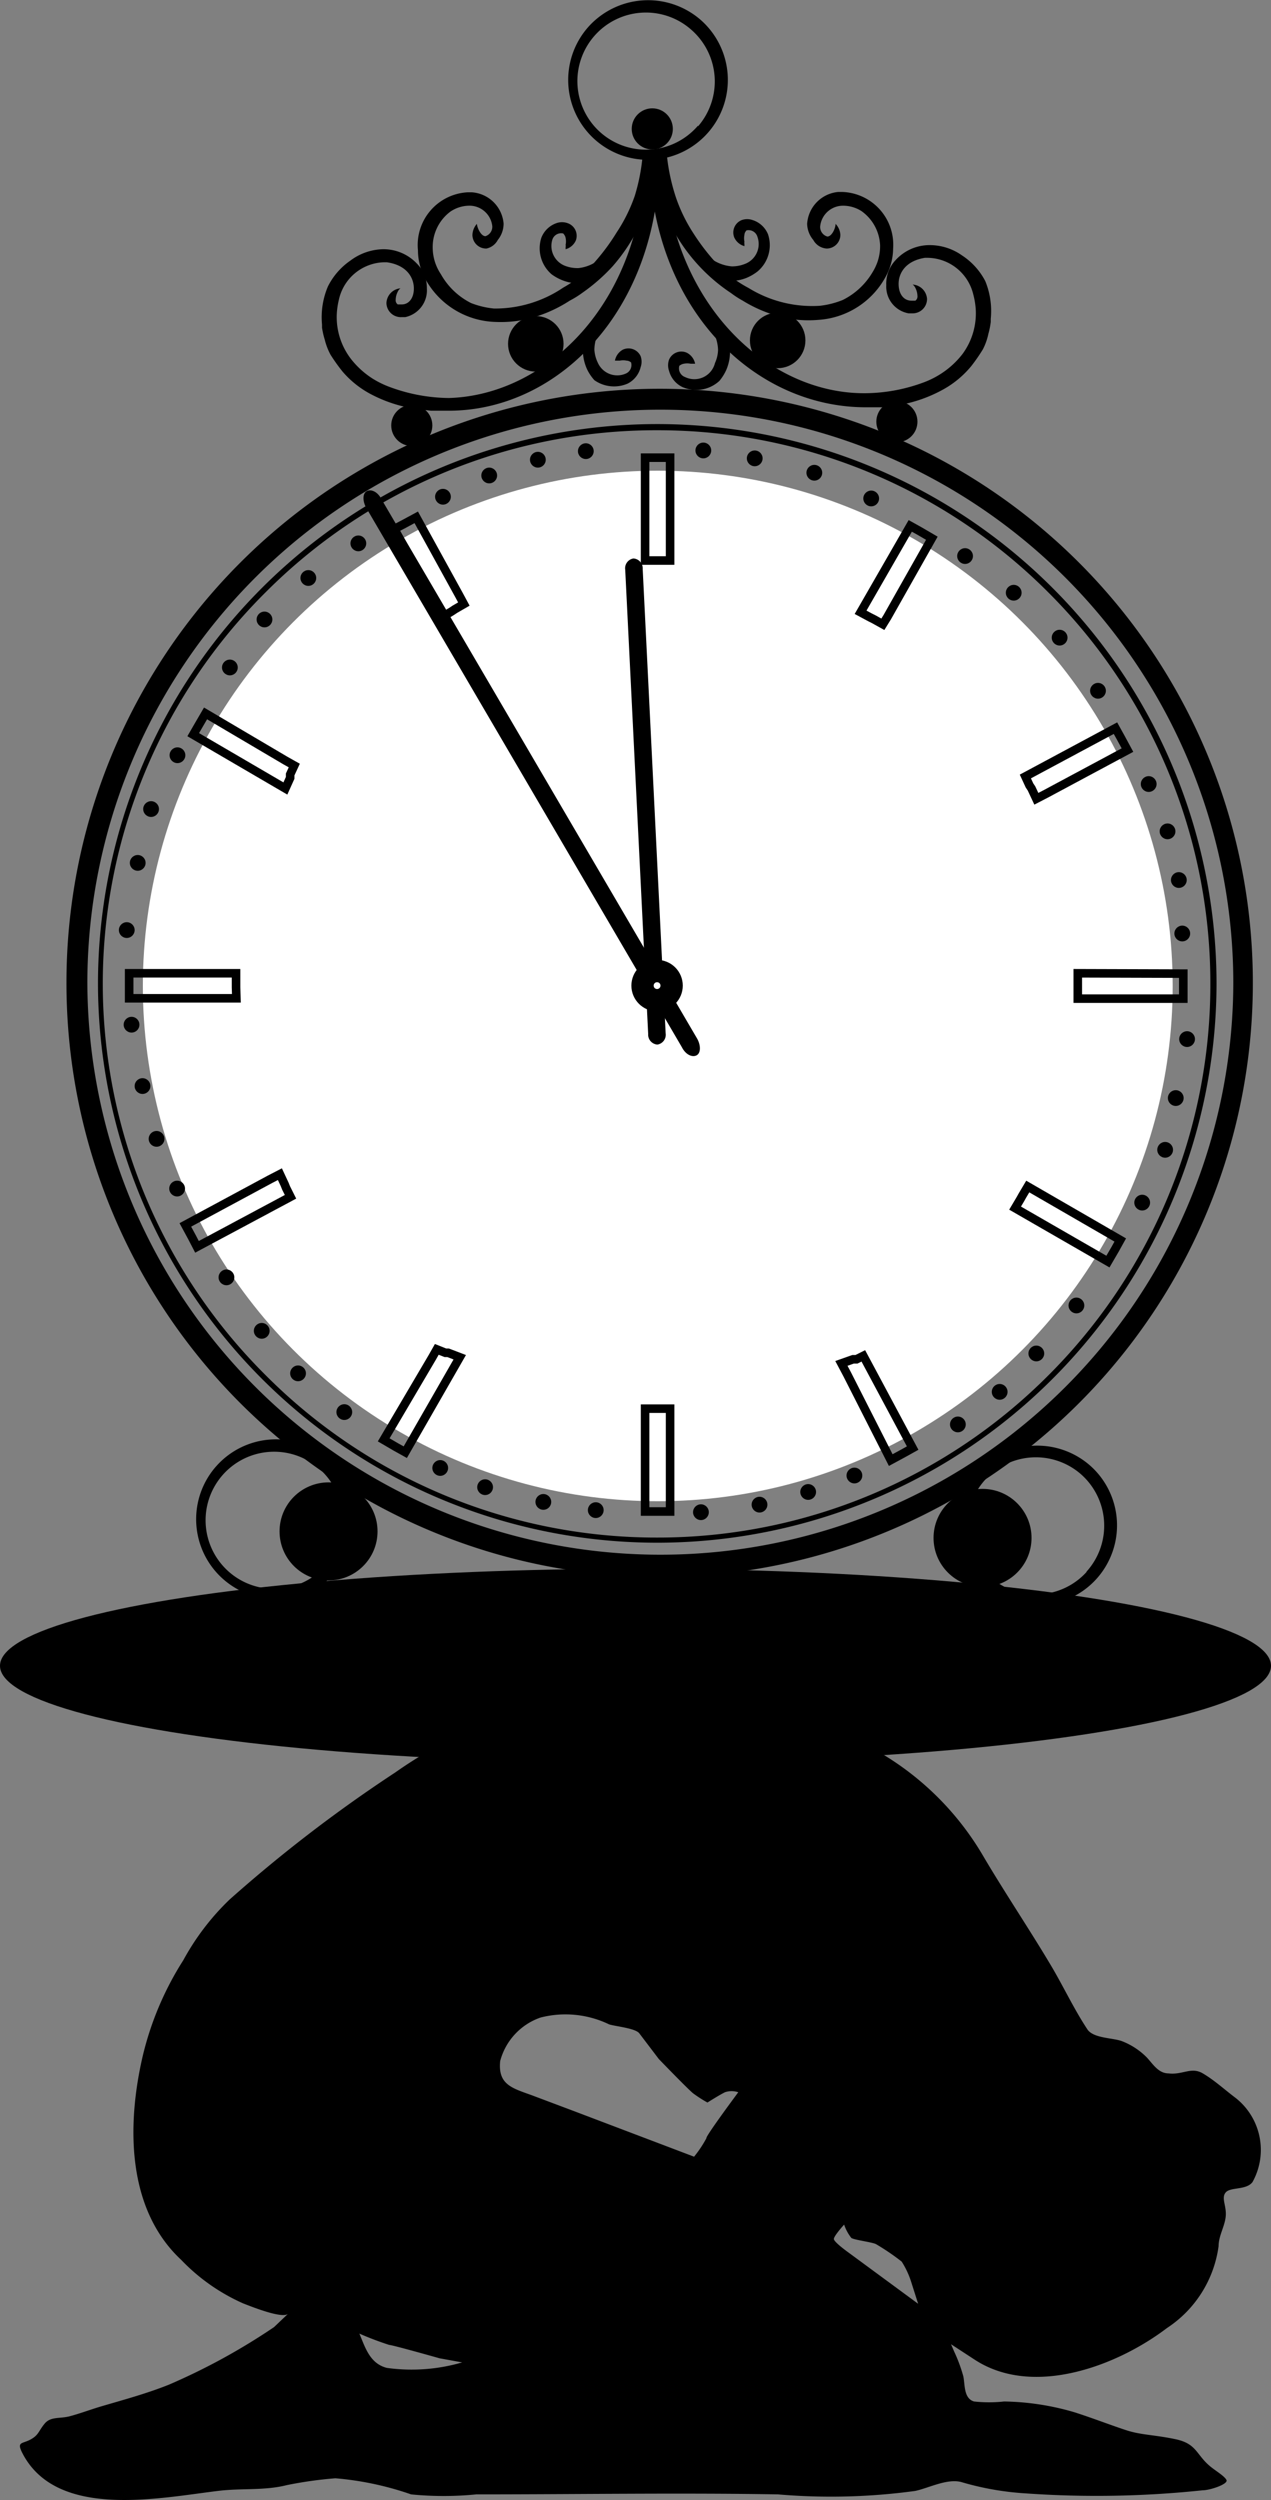 <svg xmlns="http://www.w3.org/2000/svg" viewBox="0 0 37.1 72.93"><rect x="0" y="0" width="37.1" height="72.93" fill="#808080" stroke="none"/><defs><style>.cls-1{fill:#fff;}.cls-2{fill:none;stroke:#000;stroke-width:0.25px;}.cls-3{fill-rule:evenodd;}</style></defs><title>Ресурс 9clock</title><g id="Слой_2" data-name="Слой 2"><g id="Layer_1" data-name="Layer 1"><path d="M36.06,61.19c-.32-.24-.61-.51-.95-.71s-.59.05-1,0c-.3,0-.46-.28-.64-.47a2.07,2.07,0,0,0-.72-.47c-.27-.1-.81-.08-1-.33-.4-.6-.71-1.27-1.08-1.89-.65-1.09-1.36-2.14-2-3.23A8.43,8.43,0,0,0,24,50.37c-.7-.24-1.42-.45-2.13-.66a11.28,11.28,0,0,0-2.19-.3,9.37,9.37,0,0,0-2.93,0,24.37,24.37,0,0,0-2.9,1,12.66,12.66,0,0,0-2.31,1.29,41.93,41.93,0,0,0-4.84,3.71,7.27,7.27,0,0,0-1.35,1.77A9.09,9.09,0,0,0,4.16,60c-.46,2-.46,4.44,1.13,5.92A5.69,5.69,0,0,0,7.1,67.19c.21.08,1.14.46,1.31.3L8,67.88a18.54,18.54,0,0,1-3.07,1.68c-.65.26-1.32.44-2,.64-.3.09-.59.2-.89.28s-.56,0-.74.22-.17.33-.41.46-.4.06-.25.37c1,2,4.07,1.32,5.8,1.12.64-.07,1.3,0,1.93-.16a11.78,11.78,0,0,1,1.42-.2,9,9,0,0,1,2.21.47,9.63,9.63,0,0,0,1.9,0c2.94,0,5.88-.05,8.81,0a18.18,18.18,0,0,0,4-.1c.39-.08.93-.37,1.35-.26a8.37,8.37,0,0,0,1.87.33,29.52,29.52,0,0,0,5.18-.09c.21,0,.75-.18.69-.3s-.34-.28-.49-.41c-.4-.34-.38-.65-1-.78s-1-.12-1.43-.26-1-.36-1.5-.52a7.65,7.65,0,0,0-2.07-.32,4,4,0,0,1-.88,0c-.3-.09-.26-.48-.31-.73a4.5,4.5,0,0,0-.27-.73l-.09-.21.69.45c1.7,1.11,4.15.19,5.61-.92a3.4,3.4,0,0,0,1.51-2.39c0-.31.19-.59.21-.89s-.14-.52,0-.68.6-.06.78-.3A1.93,1.93,0,0,0,36.06,61.19ZM11.29,69.07c-.5-.13-.63-.6-.8-1a9.07,9.07,0,0,0,.87.33c.09,0,1.47.39,1.47.39l.66.12A5.26,5.26,0,0,1,11.29,69.07Zm9.33-6.7a3.38,3.38,0,0,1-.36.54l-3.48-1.32-1.25-.47c-.58-.21-1-.31-.93-1a1.84,1.84,0,0,1,1.18-1.27,2.93,2.93,0,0,1,2,.2c.19.06.76.11.88.26l.57.75s.84.87,1,1a3.83,3.83,0,0,0,.42.27s.33-.21.51-.3a.6.6,0,0,1,.39,0S20.65,62.24,20.62,62.36Zm4.14,3.33s-.42-.3-.42-.39.3-.42.3-.42a1.27,1.27,0,0,0,.21.39c.09.06.6.12.72.18a6.82,6.82,0,0,1,.75.51,2.48,2.48,0,0,1,.27.57l.21.66Z"/><ellipse cx="18.55" cy="48.59" rx="18.55" ry="2.83"/><circle cx="28.68" cy="44.86" r="1.43"/><circle cx="9.59" cy="44.67" r="1.43"/><path d="M28.54,42.94a2.33,2.33,0,1,0,3.28-.19A2.34,2.34,0,0,0,28.54,42.94Zm3.18,2.91A2,2,0,1,1,31.55,43,2,2,0,0,1,31.71,45.85Z"/><path d="M6.32,42.76a2.33,2.33,0,1,0,3.28-.19A2.33,2.33,0,0,0,6.32,42.76ZM9.5,45.67a2,2,0,1,1-.16-2.81A2,2,0,0,1,9.5,45.67Z"/><circle cx="22.7" cy="9.93" r="0.81"/><circle cx="15.64" cy="10.03" r="0.81"/><circle cx="12.02" cy="12.41" r="0.6"/><circle cx="26.18" cy="12.3" r="0.6"/><circle cx="19.04" cy="3.76" r="0.6"/><path d="M17.16.8A2.33,2.33,0,1,0,20.44.57,2.34,2.34,0,0,0,17.16.8Zm3.21,2.87a2,2,0,1,1-.2-2.81A2,2,0,0,1,20.38,3.68Z"/><path d="M17.49,7.84l0,0a.83.83,0,0,1,.16-.3h-.12a1.2,1.2,0,0,1-.64.28,1,1,0,0,1-.38-.06A.62.62,0,0,1,16.12,7a.27.27,0,0,1,.32-.19s.06.06.07.13a.47.47,0,0,1,0,.2.18.18,0,0,1,0,.07l0,.06a.46.46,0,0,0,.3-.26.39.39,0,0,0-.24-.5.49.49,0,0,0-.33,0,.73.73,0,0,0-.44.43A1,1,0,0,0,16.1,8l0,0,0,0a1.37,1.37,0,0,0,.33.18,1.24,1.24,0,0,0,.9,0,.86.86,0,0,1,.15-.27Z"/><path d="M20.76,7.81l0,0a.85.85,0,0,0-.17-.3h.12a1.2,1.2,0,0,0,.65.26,1,1,0,0,0,.38-.07.62.62,0,0,0,.37-.79.27.27,0,0,0-.32-.19s-.06.06-.06.13a.48.48,0,0,0,0,.2.18.18,0,0,0,0,.07l0,.06a.46.46,0,0,1-.3-.26.39.39,0,0,1,.22-.5.48.48,0,0,1,.32,0,.72.72,0,0,1,.45.42,1,1,0,0,1-.31,1.08l0,0,0,0a1.4,1.4,0,0,1-.33.19,1.24,1.24,0,0,1-.9,0,.83.83,0,0,0-.16-.27Z"/><path d="M17.35,11.09l0,0,0,0a1.36,1.36,0,0,1-.21-.31,1.34,1.34,0,0,1,.12-1.34l0,0h0l.15,0h0a.46.46,0,0,0,.16,0h0v0a.42.42,0,0,0,0,.09v0h0a1.19,1.19,0,0,0-.22.67,1,1,0,0,0,.1.38.62.62,0,0,0,.81.32.27.27,0,0,0,.16-.33s-.06-.05-.13-.05a.48.48,0,0,0-.2,0l-.07,0-.07,0a.46.46,0,0,1,.23-.32.39.39,0,0,1,.52.19.48.48,0,0,1,0,.32.73.73,0,0,1-.38.48A1,1,0,0,1,17.35,11.09Z"/><path d="M9.4,9.47s0,.06,0,.09a2.5,2.5,0,0,0,.08.35,1.84,1.84,0,0,0,.17.44,5.23,5.23,0,0,0,.35.49,2.83,2.83,0,0,0,.81.65,4.09,4.09,0,0,0,1.35.44l.42.05.52,0c3.19,0,6.12-2.92,6.15-7.37v0h-.42v0c-.08,4.25-2.9,6.92-5.73,7a5.08,5.08,0,0,1-1.72-.32,2.72,2.72,0,0,1-.51-.25,2.51,2.51,0,0,1-.61-.55,2,2,0,0,1-.43-1.32,2.25,2.25,0,0,1,.06-.42,1.39,1.39,0,0,1,1.32-1.1h.08c.57.08.78.43.79.74s-.15.49-.35.49l-.12,0a.15.15,0,0,1-.06-.14.53.53,0,0,1,.06-.23.24.24,0,0,1,.08-.1h0v0h0a.45.45,0,0,0-.41.43.42.42,0,0,0,.45.41h.1a.8.8,0,0,0,.63-.84,1,1,0,0,0-.29-.72,1.34,1.34,0,0,0-1-.42,1.64,1.64,0,0,0-.94.33,2,2,0,0,0-.66.76A2.3,2.3,0,0,0,9.4,9.47Z"/><path d="M12.4,8.11a2.41,2.41,0,0,0,2.05,1.28,3.46,3.46,0,0,0,.88-.07,4,4,0,0,0,1.3-.55A2.83,2.83,0,0,0,17,8.54a5.29,5.29,0,0,0,.88-.77,5.16,5.16,0,0,0,.69-1A5.06,5.06,0,0,0,19,5.71a9.18,9.18,0,0,0,.23-1.19s0-.1,0-.15v0l-.47.15h0a5.76,5.76,0,0,1-.23,1.19A4.7,4.7,0,0,1,18,6.78a6.15,6.15,0,0,1-.68.91,3.47,3.47,0,0,1-.88.7A3.55,3.55,0,0,1,14.42,9a2.5,2.5,0,0,1-.67-.16A2.08,2.08,0,0,1,12.87,8a1.46,1.46,0,0,1-.15-.29,1.41,1.41,0,0,1-.09-.49,1.29,1.29,0,0,1,.52-1.05A1,1,0,0,1,13.68,6a.67.67,0,0,1,.69.6.29.29,0,0,1-.2.29h0c-.13,0-.24-.24-.25-.36a.14.14,0,0,1,0,0l0,0,0,0,0,0a.51.51,0,0,0-.13.33.4.4,0,0,0,.41.39A.49.49,0,0,0,14.53,7a.76.76,0,0,0,.17-.48,1,1,0,0,0-.92-.91h-.14A1.54,1.54,0,0,0,12.2,7.3,1.76,1.76,0,0,0,12.4,8.11Z"/><path d="M21,11.11l0,0,0,0a1.42,1.42,0,0,0,.2-.32,1.35,1.35,0,0,0-.16-1.34l0,0h0l-.15,0h0a.43.43,0,0,1-.16,0h0v0a.41.41,0,0,1,0,.09v0h0a1.2,1.2,0,0,1,.23.67,1,1,0,0,1-.09.38A.62.62,0,0,1,20,11a.27.27,0,0,1-.17-.33s.06-.05.13-.06a.49.49,0,0,1,.2,0l.07,0,.06,0a.46.46,0,0,0-.24-.32.39.39,0,0,0-.52.2.49.49,0,0,0,0,.33.73.73,0,0,0,.39.47A1,1,0,0,0,21,11.11Z"/><path d="M28.92,9.3v.09a2.33,2.33,0,0,1-.07.35,1.78,1.78,0,0,1-.16.45,5.2,5.2,0,0,1-.34.49,2.84,2.84,0,0,1-.8.67,4.09,4.09,0,0,1-1.34.47l-.42.06-.52,0c-3.19,0-6.19-2.77-6.32-7.23v0h.42v0c.18,4.24,3.07,6.85,5.9,6.82A5,5,0,0,0,27,11.14a2.59,2.59,0,0,0,.5-.26,2.51,2.51,0,0,0,.6-.56A2,2,0,0,0,28.48,9a2.23,2.23,0,0,0-.07-.41,1.39,1.39,0,0,0-1.34-1.07H27c-.57.09-.77.45-.77.76s.16.49.37.49l.12,0a.15.15,0,0,0,.06-.14.54.54,0,0,0-.06-.23.26.26,0,0,0-.08-.1h0v0h0a.45.45,0,0,1,.42.42.42.42,0,0,1-.44.42h-.1a.79.79,0,0,1-.65-.82,1,1,0,0,1,.27-.73,1.34,1.34,0,0,1,1-.44,1.63,1.63,0,0,1,.94.3,2,2,0,0,1,.68.75A2.3,2.3,0,0,1,28.92,9.3Z"/><path d="M25.89,8a2.41,2.41,0,0,1-2,1.33A3.42,3.42,0,0,1,23,9.29a4,4,0,0,1-1.32-.52,2.76,2.76,0,0,1-.34-.22,5.19,5.19,0,0,1-1.61-1.7,5,5,0,0,1-.47-1.08A9.27,9.27,0,0,1,19,4.58s0-.1,0-.15v0l.47.14h0a5.84,5.84,0,0,0,.26,1.19,4.69,4.69,0,0,0,.52,1.06,6.28,6.28,0,0,0,.7.9,3.48,3.48,0,0,0,.9.68,3.54,3.54,0,0,0,2.08.52,2.53,2.53,0,0,0,.67-.17,2.09,2.09,0,0,0,.87-.81,1.56,1.56,0,0,0,.14-.29,1.43,1.43,0,0,0,.08-.49,1.29,1.29,0,0,0-.54-1,1,1,0,0,0-.54-.16.67.67,0,0,0-.67.61.29.29,0,0,0,.21.29h0c.13,0,.24-.24.24-.37a.11.11,0,0,0,0,0l0,0,0,0,0,0a.5.5,0,0,1,.14.32.4.4,0,0,1-.4.4A.48.48,0,0,1,23.74,7a.76.76,0,0,1-.18-.47,1,1,0,0,1,.9-.93h.14a1.54,1.54,0,0,1,1.47,1.65A1.74,1.74,0,0,1,25.89,8Z"/><path d="M1.94,28.65A17.32,17.32,0,0,1,19.26,11.34h0A17.32,17.32,0,0,1,36.57,28.65h0A17.32,17.32,0,0,1,19.26,46h0A17.32,17.32,0,0,1,1.94,28.65Zm.61,0a16.73,16.73,0,0,0,16.71,16.7h0A16.72,16.72,0,0,0,36,28.65h0A16.73,16.73,0,0,0,19.26,11.95h0A16.73,16.73,0,0,0,2.55,28.65Z"/><circle class="cls-1" cx="19.2" cy="28.76" r="15.03"/><path d="M2.86,28.69A16.33,16.33,0,0,1,19.19,12.37h0A16.33,16.33,0,0,1,35.51,28.69h0A16.33,16.33,0,0,1,19.19,45h0A16.33,16.33,0,0,1,2.86,28.69Zm4.9-11.42A16.1,16.1,0,0,0,3,28.69H3A16.11,16.11,0,0,0,7.76,40.12h0a16.1,16.1,0,0,0,11.42,4.73h0a16.1,16.1,0,0,0,11.42-4.73h0a16.1,16.1,0,0,0,4.73-11.42h0a16.1,16.1,0,0,0-4.73-11.42h0a16.1,16.1,0,0,0-11.42-4.73h0A16.1,16.1,0,0,0,7.76,17.27Z"/><circle cx="19.18" cy="28.75" r="0.75"/><path class="cls-2" d="M18.83,13.35v3h.73v-3h-.73Zm0,27.74v3l.32,0h.41v-3h-.73ZM30.11,23l.14.3.29-.15,2.37-1.27-.2-.37-.15-.27-2.63,1.41.12.26ZM8.31,34.55l-.14-.3-.29.15L5.41,35.73l.2.37.14.27,2.73-1.46-.13-.26ZM26.57,15.34l-1.45,2.52.28.15.1.05.27.15L25.9,18,27.2,15.7l-.36-.21ZM13,39.46l-.25-.1-.13.23L11.2,42l.36.21.27.15,1.59-2.77-.34-.13Zm12,.19-.1,0-.34.12.17.32L26,42.59l.37-.2.27-.15-1.44-2.69ZM12.15,15.09l-.37.2-.27.14L12.91,18l.28-.17.09-.06.26-.15-.14-.26ZM6,20.81l-.21.36-.15.26L8.33,23l.14-.31,0-.1.12-.26-.25-.14ZM29.84,34.88l-.05.09-.16.27,2.71,1.56.21-.36.15-.27L30,34.61ZM6.89,28.8s0-.09,0-.11v-.3H3.77v.73H6.9Zm24.57-.41v.32s0,.08,0,.11v.31h3.08v-.73Z"/><circle cx="17.1" cy="13.16" r="0.23"/><circle cx="20.53" cy="13.14" r="0.23"/><circle cx="22.03" cy="13.37" r="0.23"/><circle cx="25.43" cy="14.54" r="0.23"/><circle cx="28.17" cy="16.22" r="0.23"/><circle cx="29.59" cy="17.29" r="0.23"/><circle cx="30.93" cy="18.6" r="0.23"/><circle cx="32.05" cy="20.15" r="0.23"/><circle cx="33.53" cy="22.87" r="0.23"/><circle cx="34.08" cy="24.25" r="0.23"/><circle cx="34.41" cy="25.67" r="0.23"/><circle cx="34.51" cy="27.23" r="0.23"/><circle cx="23.77" cy="13.79" r="0.23"/><circle cx="12.93" cy="14.49" r="0.23"/><circle cx="14.28" cy="13.87" r="0.23"/><circle cx="10.46" cy="15.85" r="0.23"/><circle cx="9" cy="16.86" r="0.23"/><circle cx="7.72" cy="18.07" r="0.23"/><circle cx="6.71" cy="19.47" r="0.23"/><circle cx="5.18" cy="22.03" r="0.23"/><circle cx="4.41" cy="23.6" r="0.23"/><circle cx="4.02" cy="25.17" r="0.23"/><circle cx="3.7" cy="27.13" r="0.23"/><circle cx="15.7" cy="13.41" r="0.23"/><circle cx="20.46" cy="44.11" r="0.23"/><circle cx="17.39" cy="44.05" r="0.23"/><circle cx="15.86" cy="43.81" r="0.23"/><circle cx="12.85" cy="42.82" r="0.23"/><circle cx="10.05" cy="41.19" r="0.23"/><circle cx="8.7" cy="40.06" r="0.23"/><circle cx="7.64" cy="38.82" r="0.23"/><circle cx="6.61" cy="37.26" r="0.23"/><circle cx="5.17" cy="34.67" r="0.23"/><circle cx="4.57" cy="33.22" r="0.23"/><circle cx="4.16" cy="31.68" r="0.23"/><circle cx="3.84" cy="29.89" r="0.23"/><circle cx="14.16" cy="43.38" r="0.23"/><circle cx="24.94" cy="43.04" r="0.23"/><circle cx="23.59" cy="43.52" r="0.23"/><circle cx="27.96" cy="41.55" r="0.23"/><circle cx="29.18" cy="40.6" r="0.23"/><circle cx="30.25" cy="39.48" r="0.23"/><circle cx="31.42" cy="38.08" r="0.23"/><circle cx="33.34" cy="35.08" r="0.23"/><circle cx="34.01" cy="33.54" r="0.23"/><circle cx="34.32" cy="32.03" r="0.23"/><circle cx="34.65" cy="30.31" r="0.23"/><circle cx="22.17" cy="43.89" r="0.23"/><path class="cls-3" d="M19.19,30.47a.29.29,0,0,1-.27-.31l-.67-13.54a.29.29,0,0,1,.24-.33h0a.29.29,0,0,1,.27.31l.67,13.54a.29.29,0,0,1-.24.33Z"/><path class="cls-3" d="M20.34,30.78c-.12.07-.32,0-.44-.24L10.7,14.83c-.12-.2-.12-.43,0-.5h0c.12-.07.32,0,.44.24l9.2,15.71c.12.2.12.43,0,.5Z"/><circle class="cls-1" cx="19.18" cy="28.75" r="0.1"/></g></g></svg>